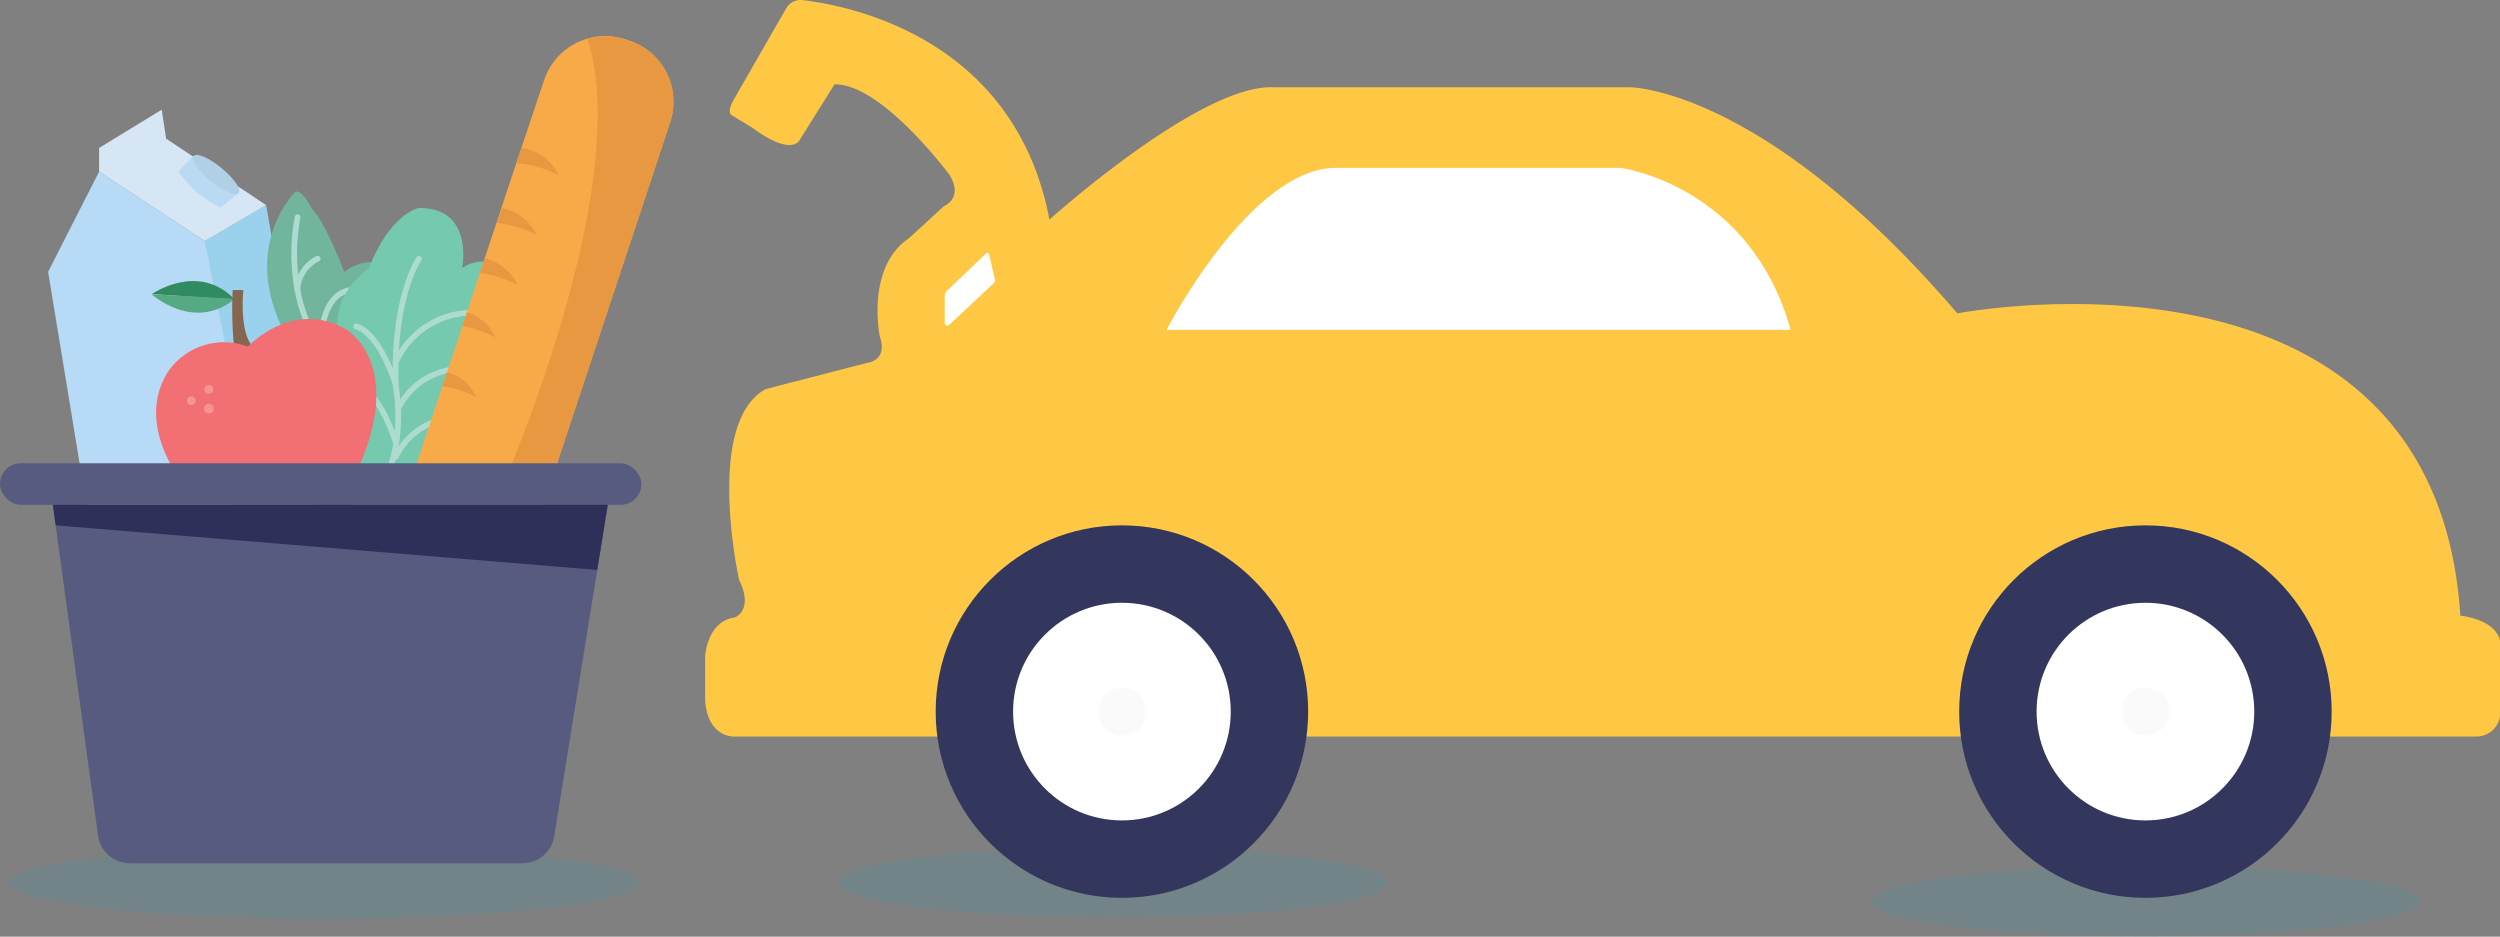 <svg xmlns="http://www.w3.org/2000/svg" viewBox="0 0 439.47 164.66"><rect x="0" y="0" width="439.47" height="164.66" fill="#808080" stroke="none"/><ellipse cx="377.14" cy="158.46" rx="48.22" ry="6.19" fill="#00b2e3" opacity="0.1"/><ellipse cx="195.6" cy="155.14" rx="48.22" ry="6.19" fill="#00b2e3" opacity="0.1"/><path d="M869.3,475.56l9.26-16.11a2.86,2.86,0,0,1,2.8-1.42c7.8.88,37.33,6.34,43.46,38.59,0,0,26.38-23.77,39.32-23.27h62.71s23.56,0,57.56,39.75c0,0,83.95-16.2,88.43,53.15,0,0,6.14.5,7,4.48V583a4.16,4.16,0,0,1-4.15,4.48H869.3s-4.54.16-5-6.31v-7.8s.33-6.13,5.14-6.8c0,0,3.48-1.16.83-6.63,0,0-6.14-27.54,4.64-33.52l17.92-4.64s3.65-.33,2.16-4.65c0,0-2.49-12.11,5.14-17.25l6.14-5.64s3.48-1.33,1-5.47c0,0-11.94-16.1-20.23-15.93l-6.14,9.79s-1.33,3-8.3-2.16l-3.81-2.32S868.19,477.49,869.3,475.56Z" transform="translate(-740.34 -458.01)" fill="#ffc844"/><path d="M945.39,516s15-29.09,30.31-28.48h49.54s22.79,3,29.87,28.48Z" transform="translate(-740.34 -458.01)" fill="#fff"/><path d="M913.65,502.58l-6.94,6.64a1,1,0,0,0-.3.72v4.88a.45.45,0,0,0,.75.33l7.83-7.32a.78.78,0,0,0,.23-.75l-1-4.33A.34.34,0,0,0,913.65,502.58Z" transform="translate(-740.34 -458.01)" fill="#fff"/><circle cx="197.22" cy="125.09" r="32.74" fill="#33375d"/><circle cx="197.22" cy="125.09" r="19.13" fill="#fff"/><circle cx="197.22" cy="125.09" r="4.2" fill="#f6f6f9" opacity="0.62"/><circle cx="377.14" cy="125.09" r="32.74" fill="#33375d"/><circle cx="377.14" cy="125.09" r="19.13" fill="#fff"/><circle cx="377.14" cy="125.09" r="4.2" fill="#f6f6f9" opacity="0.62"/><polygon points="36 42.38 46.79 36.06 50.99 60.2 55.85 94.46 40.76 92.27 36 42.38" fill="#9ad1ed"/><polygon points="17.42 30.17 8.46 47.79 15.94 93.28 40.76 92.27 40.76 66.5 36 42.38 17.42 30.17" fill="#b7dbf6"/><polygon points="17.42 26.01 17.42 30.17 36 42.38 46.79 36.06 29.2 24.37 28.43 19.28 17.42 26.01" fill="#d6e6f4"/><path d="M771.71,488.11l2.65-2.72,7.93,6.51-3.13,2.58A17.39,17.39,0,0,1,771.71,488.11Z" transform="translate(-740.34 -458.01)" fill="#badaf3"/><ellipse cx="778.32" cy="488.65" rx="1.48" ry="5.13" transform="translate(-833.52 322.26) rotate(-50.62)" fill="#b1d0e5"/><path d="M792.32,491.67s-10.61,10.17-1,26.54l26.32-5.28s-8.07-13.56-16.81-7.13c0,0-3-8.31-5.75-11.22C795.09,494.58,793.65,491.55,792.32,491.67Z" transform="translate(-740.34 -458.01)" fill="#72b59d"/><path d="M792.65,496.2a35.07,35.07,0,0,0,0,12.86,25,25,0,0,0,4.09,9.92s-.42-11.16,7.11-9.94" transform="translate(-740.34 -458.01)" fill="none" stroke="#aedbcf" stroke-linecap="round" stroke-linejoin="round"/><path d="M813.89,494.58s-5.09,1.07-8.74,10.69c0,0-7.74,4.53-5,14.49l-2.44,24.88,16.15,6.86,14.82-29.75,2.61-13.63s-4-6.72-9.72-3C821.6,505.16,823.73,494.4,813.89,494.58Z" transform="translate(-740.34 -458.01)" fill="#74c9af"/><path d="M814,503.48s-3.86,5.54-4.12,18.27q0,1.86,0,3.93s3.32,16.2-7.74,23.39" transform="translate(-740.34 -458.01)" fill="none" stroke="#aedbcf" stroke-linecap="round" stroke-linejoin="round"/><path d="M824.11,513a14.79,14.79,0,0,0-14.23,8.78" transform="translate(-740.34 -458.01)" fill="none" stroke="#aedbcf" stroke-linecap="round" stroke-linejoin="round"/><path d="M822.52,522.75s-8.31-.64-12.17,7.09" transform="translate(-740.34 -458.01)" fill="none" stroke="#aedbcf" stroke-linecap="round" stroke-linejoin="round"/><path d="M822.05,531.25s-8.31-.64-12.17,7.09" transform="translate(-740.34 -458.01)" fill="none" stroke="#aedbcf" stroke-linecap="round" stroke-linejoin="round"/><path d="M802.94,515.39s3.76.51,7,10.29" transform="translate(-740.34 -458.01)" fill="none" stroke="#aedbcf" stroke-linecap="round" stroke-linejoin="round"/><path d="M802.94,525.54s3.76.51,7,10.29" transform="translate(-740.34 -458.01)" fill="none" stroke="#aedbcf" stroke-linecap="round" stroke-linejoin="round"/><path d="M767.05,509.7s8.19-5.75,14.6,1Z" transform="translate(-740.34 -458.01)" fill="#308b61"/><path d="M767,509.74s7.42,6.71,14.62.8Z" transform="translate(-740.34 -458.01)" fill="#56aa83"/><path d="M781.24,509h1.88s-.86,7.95,2,10.27l-3.33,2.44A70,70,0,0,1,781.24,509Z" transform="translate(-740.34 -458.01)" fill="#856651"/><path d="M858.16,479.46l-24.74,74.65a11.32,11.32,0,0,1-12.62,7.57,10.93,10.93,0,0,1-1.64-.41l-.8-.27a11.32,11.32,0,0,1-7.16-14.26l6.92-20.88.82-2.46,2.66-8,.81-2.44L824.7,506l.84-2.56,2.09-6.28.86-2.62,2.62-7.88L832,484l4-11.92a11.26,11.26,0,0,1,7.59-7.27,11.07,11.07,0,0,1,6.66.11l.8.26A11.31,11.31,0,0,1,858.16,479.46Z" transform="translate(-740.34 -458.01)" fill="#f9aa48"/><path d="M858.16,479.46l-24.74,74.65a11.32,11.32,0,0,1-12.62,7.57c30-65,25.18-90.24,22.74-96.85a11.07,11.07,0,0,1,6.66.11l.8.26A11.31,11.31,0,0,1,858.16,479.46Z" transform="translate(-740.34 -458.01)" fill="#e99842"/><path d="M838.54,488.83a18.75,18.75,0,0,0-7.43-2.13L832,484A8.5,8.5,0,0,1,838.54,488.83Z" transform="translate(-740.34 -458.01)" fill="#e99842"/><path d="M834.67,499.32a19.58,19.58,0,0,0-7-2.12l.86-2.62A8.39,8.39,0,0,1,834.67,499.32Z" transform="translate(-740.34 -458.01)" fill="#e99842"/><path d="M831.32,508.12A19.77,19.77,0,0,0,824.7,506l.84-2.56A8.24,8.24,0,0,1,831.32,508.12Z" transform="translate(-740.34 -458.01)" fill="#e99842"/><path d="M827.46,517.35a20.25,20.25,0,0,0-5.86-2l.81-2.44A8,8,0,0,1,827.46,517.35Z" transform="translate(-740.34 -458.01)" fill="#e99842"/><path d="M824.11,527.86a20.38,20.38,0,0,0-6-2l.82-2.46A8.07,8.07,0,0,1,824.11,527.86Z" transform="translate(-740.34 -458.01)" fill="#e99842"/><path d="M783.92,518.94s8-8.63,17.47-2.88c0,0,12,7.19-.77,29.53h-26.1s-11.28-11.72-4.65-22.23A11.93,11.93,0,0,1,783.92,518.94Z" transform="translate(-740.34 -458.01)" fill="#f27074"/><circle cx="36.72" cy="68.45" r="0.77" fill="#f6958f"/><circle cx="33.62" cy="70.45" r="0.77" fill="#f6958f"/><circle cx="36.72" cy="71.83" r="0.85" fill="#f6958f"/><ellipse cx="56.85" cy="155.14" rx="55.3" ry="6.41" fill="#00b2e3" opacity="0.1"/><rect y="81.44" width="112.75" height="7.3" rx="3.65" fill="#575b80"/><path d="M749.63,546.74h97.55L837.77,605a5.65,5.65,0,0,1-5.59,4.76h-69a5.66,5.66,0,0,1-5.61-4.9Z" transform="translate(-740.34 -458.01)" fill="#575b80"/><polygon points="104.99 100.19 9.79 92.35 9.29 88.73 106.84 88.73 104.99 100.19" fill="#2e3059"/><path d="M796.19,503.48a6.37,6.37,0,0,0-3.56,5.58" transform="translate(-740.34 -458.01)" fill="none" stroke="#aedbcf" stroke-linecap="round" stroke-linejoin="round"/></svg>